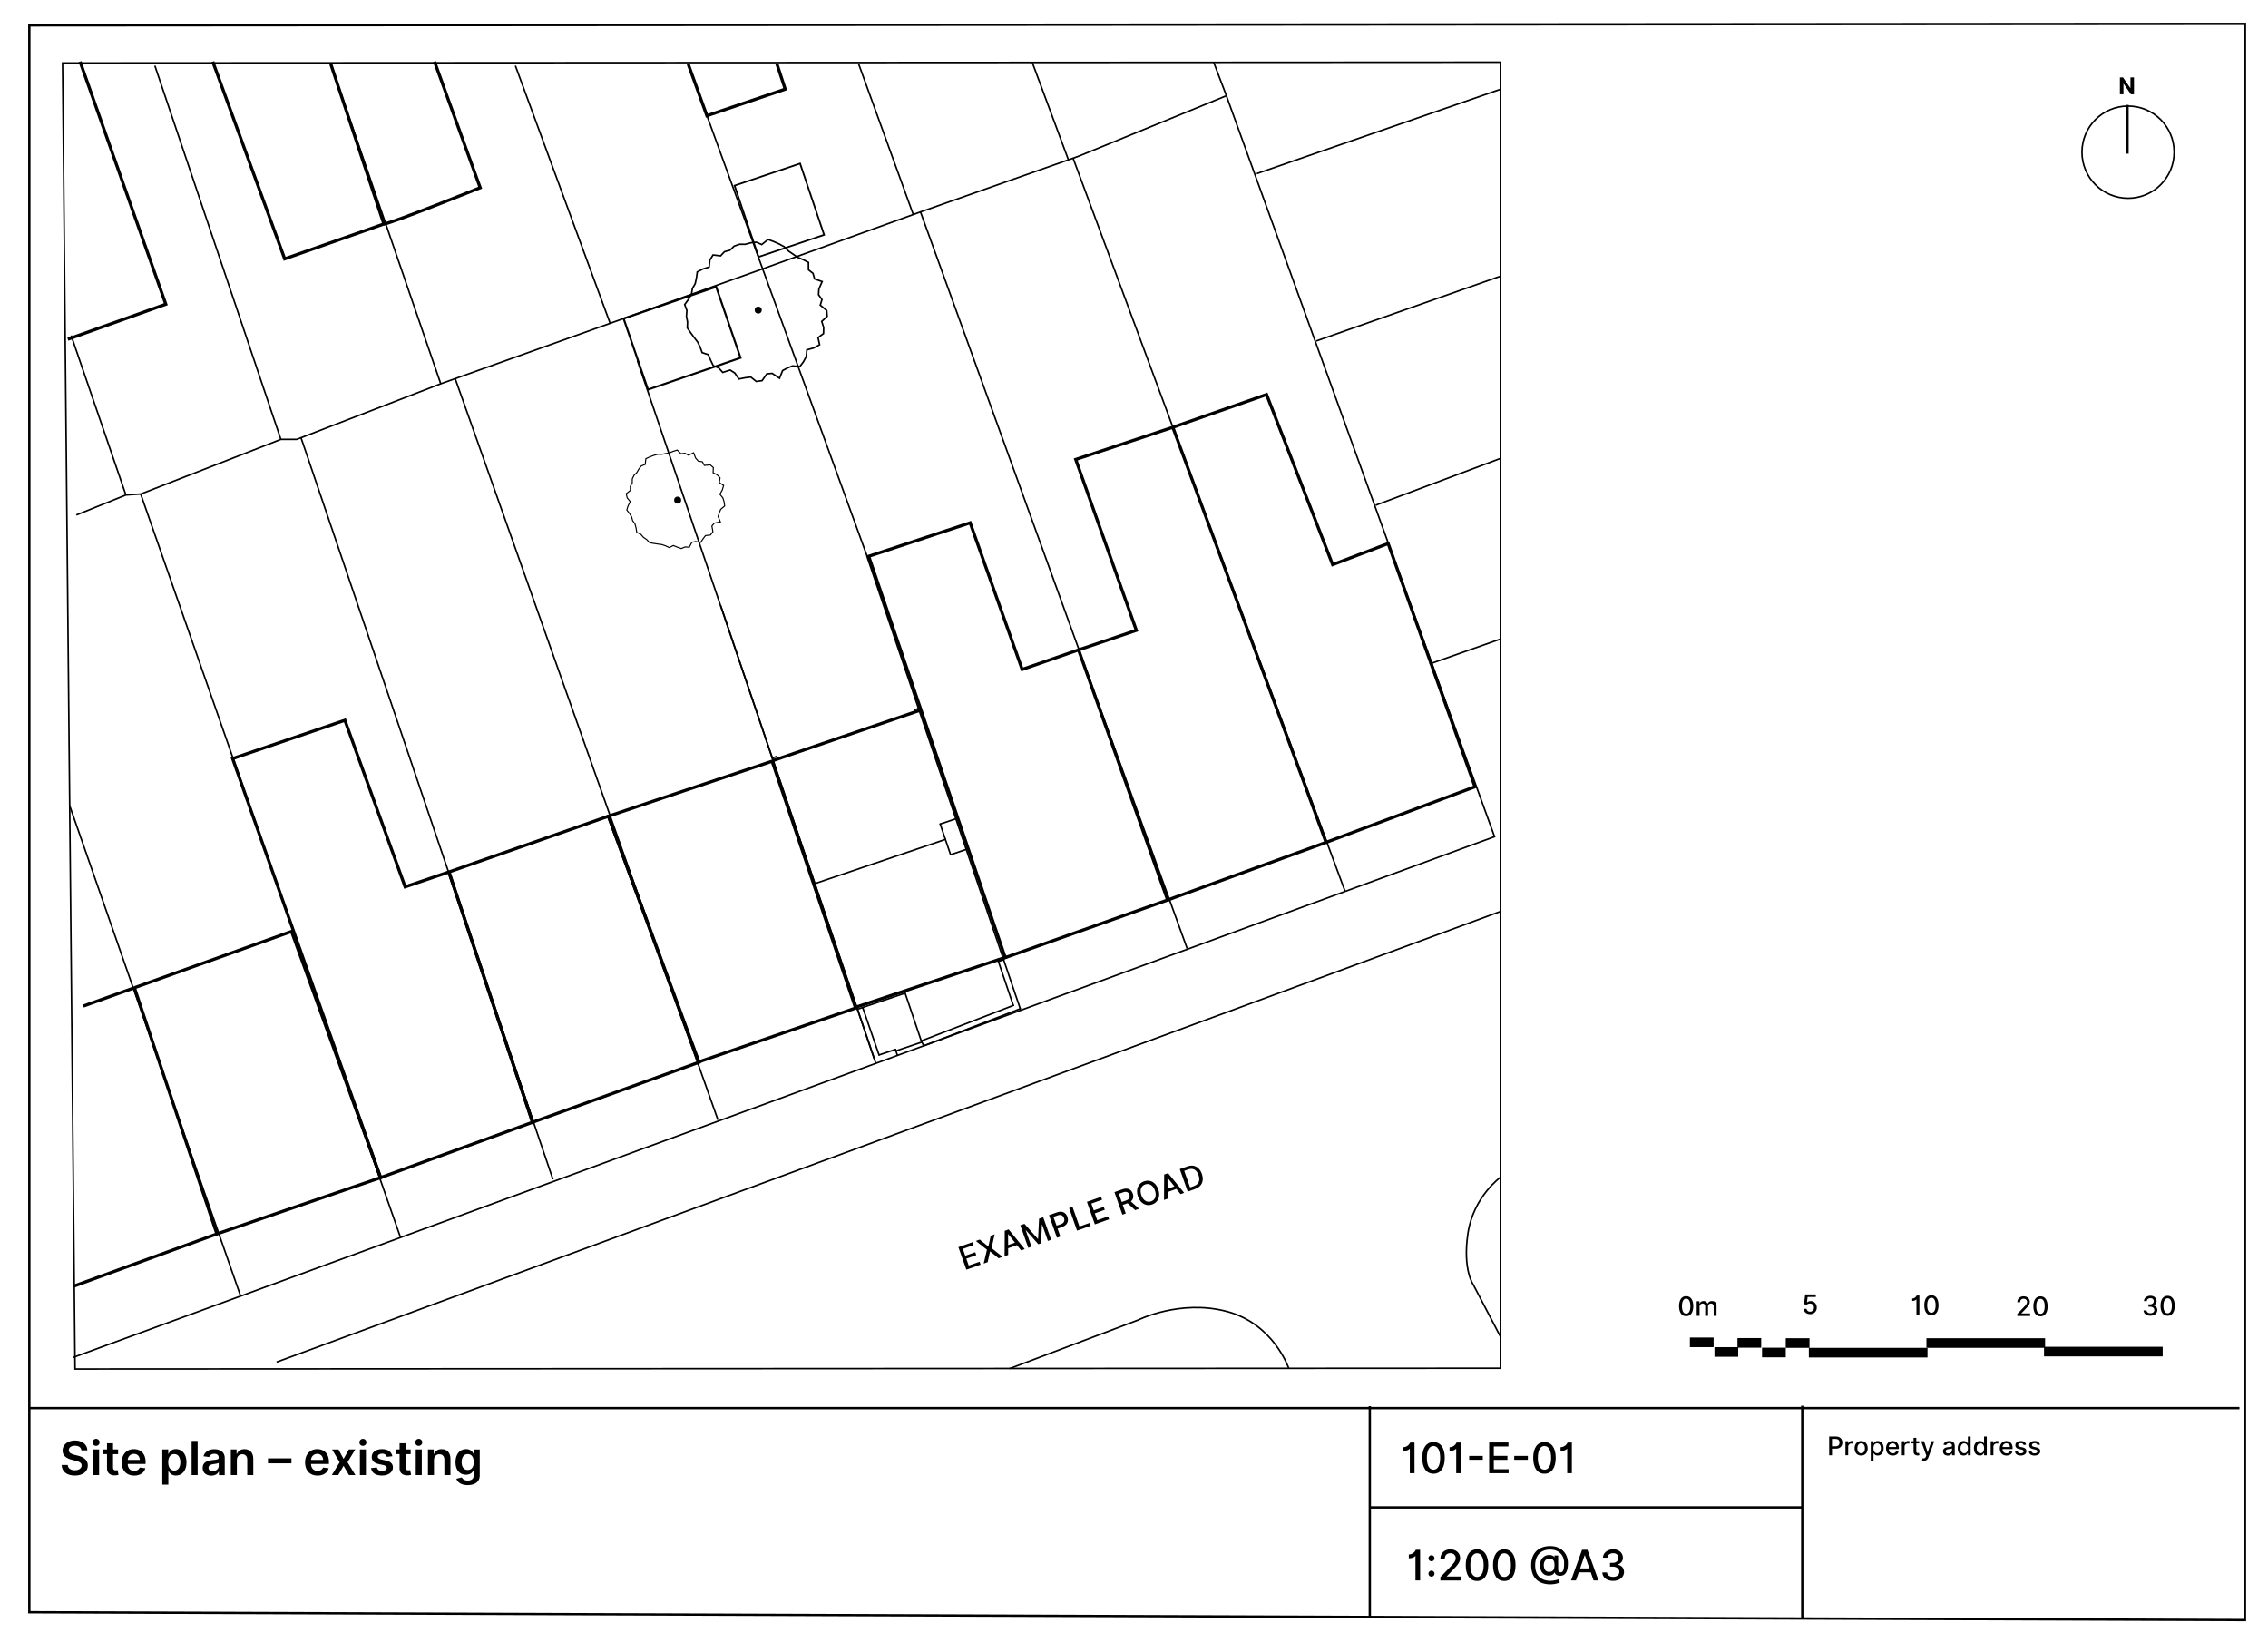 <svg xmlns="http://www.w3.org/2000/svg" viewBox="0 0 2900 2100"><defs><style>.a,.b,.c,.d,.e,.f,.g,.h{fill:none;stroke:#000;}.a,.b,.c,.d,.e,.f,.g{stroke-miterlimit:10;}.a{stroke-width:3px;}.b,.h{stroke-width:2px;}.c{stroke-width:3.9px;}.d{stroke-width:4px;}.e{stroke-width:2.57px;}.f{stroke-width:2.16px;}.g{stroke-width:1.4px;}.h{stroke-linecap:round;stroke-linejoin:round;}</style></defs><polygon class="a" points="2870.5 2071.5 37.5 2061.5 37.5 32.5 2870.5 30.5 2870.5 2071.5"/><line class="a" x1="38" y1="1800.5" x2="2863.5" y2="1800.5"/><line class="a" x1="2304.5" y1="1797.5" x2="2304.5" y2="2068.5"/><line class="a" x1="1751.5" y1="1798" x2="1751.5" y2="2069"/><circle class="b" cx="2721.07" cy="194.57" r="58.93"/><line class="c" x1="2719.9" y1="134.08" x2="2719.9" y2="196.52"/><path d="M2728.66,120.56h-3.94L2715.34,107h-.16v13.57h-4.56V99h4l9.31,13.56h.19V99h4.54Z"/><rect x="2283.39" y="1711.16" width="30.35" height="12.3"/><rect x="2312.91" y="1723.47" width="151.73" height="12.3"/><rect x="2463.27" y="1711.16" width="151.73" height="12.3"/><rect x="2613.63" y="1722.1" width="151.73" height="12.3"/><rect x="2253.05" y="1723.27" width="30.35" height="12.3"/><rect x="2221.62" y="1710.97" width="30.35" height="12.3"/><rect x="2192.23" y="1722.58" width="30.35" height="12.3"/><rect x="2160.79" y="1710.28" width="30.35" height="12.3"/><path d="M2146.93,1670.15c0-8.1,3.41-12.78,9.11-12.78s9.1,4.7,9.1,12.78-3.36,12.82-9.1,12.82S2146.93,1678.27,2146.93,1670.15Zm14.48,0c0-6.19-2-9.6-5.37-9.6s-5.37,3.41-5.39,9.6,2,9.58,5.39,9.58S2161.41,1676.36,2161.41,1670.15Z"/><path d="M2169.51,1663.92H2173v3h.23a5.1,5.1,0,0,1,5.07-3.28,5,5,0,0,1,5,3.28h.2a5.82,5.82,0,0,1,5.59-3.28c3.37,0,5.75,2.12,5.75,6.38v12.5h-3.63V1670.4a3.25,3.25,0,0,0-3.49-3.59,3.58,3.58,0,0,0-3.74,3.87v11.88h-3.61v-12.39a3.21,3.21,0,0,0-3.41-3.36,4,4,0,0,0-3.82,4.26v11.49h-3.63Z"/><path d="M2306.34,1673.54H2310a4.25,4.25,0,0,0,4.5,3.67,4.88,4.88,0,0,0,4.93-5.15,5,5,0,0,0-5.09-5.26,6.6,6.6,0,0,0-4.11,1.41l-3.43-.51,1.39-12.52h13.66v3.21h-10.54l-.79,6.95h.15a6.72,6.72,0,0,1,4.52-1.65c4.53,0,7.87,3.5,7.86,8.3a8.16,8.16,0,0,1-8.55,8.37C2309.92,1680.36,2306.49,1677.5,2306.34,1673.54Z"/><path d="M2454.25,1681.39h-3.76V1661.6h-.2c-.42.73-2.37,1.85-5.18,1.85v-3.08a6.25,6.25,0,0,0,5.65-3.82h3.49Z"/><path d="M2460.52,1669c0-8.09,3.41-12.77,9.11-12.77s9.09,4.69,9.09,12.77-3.36,12.82-9.09,12.82S2460.52,1677.11,2460.52,1669Zm14.48,0c0-6.19-2-9.6-5.37-9.6s-5.38,3.41-5.39,9.6,2,9.58,5.39,9.58S2475,1675.19,2475,1669Z"/><path d="M2579.5,1680l8.41-8.71c2.67-2.83,4-4.4,4-6.6,0-2.47-1.92-4-4.44-4a4.12,4.12,0,0,0-4.39,4.42h-3.58c0-4.54,3.39-7.55,8-7.55s7.93,3.06,7.93,7c0,2.78-1.29,5-5.84,9.57l-4.94,5.17v.18h11.18v3.22H2579.5Z"/><path d="M2600,1670.35c0-8.09,3.41-12.78,9.11-12.78s9.1,4.7,9.1,12.78-3.36,12.82-9.1,12.82S2600,1678.47,2600,1670.35Zm14.48,0c0-6.19-2-9.6-5.37-9.6s-5.38,3.41-5.39,9.6,2,9.58,5.39,9.58S2614.48,1676.56,2614.48,1670.35Z"/><path d="M2740.9,1675.59h3.81c.15,2.21,2.25,3.6,4.94,3.6,2.92,0,5-1.64,5-4.06s-2-4.24-5.43-4.24h-2.1v-3.06h2.1c2.75,0,4.68-1.58,4.67-4s-1.65-3.83-4.19-3.83-4.58,1.38-4.67,3.66h-3.63c.12-4,3.79-6.79,8.35-6.79,4.78,0,7.78,3.12,7.76,6.77a5.41,5.41,0,0,1-4.27,5.49v.2a5.67,5.67,0,0,1,5.2,5.9c0,4.13-3.72,7.16-8.79,7.16S2741.06,1679.65,2740.9,1675.59Z"/><path d="M2762.58,1669.66c0-8.09,3.4-12.77,9.11-12.77s9.09,4.69,9.09,12.77-3.36,12.82-9.09,12.82S2762.58,1677.79,2762.58,1669.66Zm14.48,0c0-6.18-2-9.59-5.37-9.59s-5.38,3.41-5.39,9.59,2,9.59,5.39,9.59S2777.06,1675.87,2777.06,1669.66Z"/><line class="a" x1="1752" y1="1927.5" x2="2304" y2="1927.5"/><path d="M1815.9,2020.91h-6v-31.29h-.32c-.66,1.16-3.74,2.92-8.19,2.92v-4.87a9.85,9.85,0,0,0,8.93-6h5.53Z"/><path d="M1826.54,1992.52a3.84,3.84,0,1,1,3.83,3.84A3.84,3.84,0,0,1,1826.54,1992.52Zm0,19.68a3.84,3.84,0,1,1,3.83,3.84A3.84,3.84,0,0,1,1826.54,2012.2Z"/><path d="M1841.8,2016.61l13.29-13.77c4.22-4.47,6.29-7,6.29-10.43,0-3.92-3-6.37-7-6.37-4.23,0-7,2.76-6.94,7h-5.66c0-7.17,5.37-11.93,12.72-11.93s12.54,4.83,12.54,11.14c0,4.39-2,7.87-9.24,15.14l-7.81,8.17v.28h17.69v5.09H1841.8Z"/><path d="M1874.19,2001.29c0-12.8,5.39-20.2,14.4-20.2s14.39,7.42,14.39,20.2-5.31,20.27-14.39,20.27S1874.19,2014.14,1874.19,2001.29Zm22.9,0c0-9.79-3.22-15.18-8.5-15.18s-8.49,5.39-8.51,15.18,3.2,15.15,8.51,15.15S1897.09,2011.11,1897.09,2001.29Z"/><path d="M1909.07,2001.29c0-12.8,5.39-20.2,14.41-20.2s14.38,7.42,14.38,20.2-5.31,20.27-14.38,20.27S1909.07,2014.14,1909.07,2001.29Zm22.9,0c0-9.79-3.22-15.18-8.49-15.18s-8.5,5.39-8.52,15.18,3.2,15.15,8.52,15.15S1932,2011.11,1932,2001.29Z"/><path d="M2004.83,1998.6c0,8.09-1.56,16.15-9.75,16.3-3.28.12-6.61-1.24-7.07-4.33h-.23c-.91,2.26-3.74,4.3-8.12,4.1-6.46-.25-10.49-5.52-10.49-13.4,0-7.56,4.76-12.15,10.3-12.8,4-.48,7.35,1,7.92,2.73h.25v-2.15h4.72v17.8c0,2,1.09,3.62,3.07,3.62,3.49,0,4.56-3.74,4.54-12.06,0-9.74-6.67-17-17.89-17-12.28,0-19.12,7.89-19.12,20.09,0,12.73,6.92,19.85,19.83,19.85a33.45,33.45,0,0,0,10.34-2l1.34,4.2a33.12,33.12,0,0,1-11.93,2.32c-15.86,0-24.67-8.88-24.69-24.43,0-15.12,9.06-24.5,24.42-24.5C1996.93,1977,2004.83,1987.05,2004.83,1998.6ZM1974,2001c0,4.64,1.75,8.93,6.76,8.93s6.92-3,6.9-9c0-5.83-2.13-7.9-6.83-7.9C1976.52,1993.12,1974,1996.62,1974,2001Z"/><path d="M2008.81,2020.91l14.13-39.28h6.85l14.13,39.28h-6.29l-3.58-10.4H2018.7l-3.6,10.4Zm23.51-15.39-5.79-16.76h-.31l-5.79,16.76Z"/><path d="M2048.85,2010.67h6c.23,3.49,3.55,5.67,7.8,5.67,4.63,0,7.95-2.59,7.95-6.4s-3.15-6.72-8.6-6.72h-3.32v-4.83H2062c4.36,0,7.41-2.49,7.39-6.29,0-3.63-2.61-6.06-6.62-6.06-3.85,0-7.25,2.18-7.38,5.79h-5.74c.19-6.39,6-10.74,13.2-10.74,7.55,0,12.29,4.93,12.27,10.7a8.58,8.58,0,0,1-6.75,8.69v.31c5.22.8,8.23,4.37,8.21,9.34,0,6.52-5.87,11.31-13.89,11.31S2049.1,2017.07,2048.85,2010.67Z"/><path d="M95.88,1848.6c-4.95,0-7.89,2.4-7.91,5.68,0,3.65,3.84,5.16,7.42,6l4.09,1c6.56,1.56,12.8,5,12.82,12.57s-6.09,12.91-16.55,12.91c-10.16,0-16.62-4.88-16.94-13.55h7.78c.32,4.58,4.15,6.8,9.09,6.8,5.16,0,8.7-2.5,8.72-6.22,0-3.39-3.13-4.86-7.84-6l-5-1.28C84.42,1864.64,80,1861,80,1854.77c0-7.71,6.86-12.86,16-12.86s15.57,5.22,15.72,12.59h-7.6C103.69,1850.79,100.58,1848.6,95.88,1848.6Z"/><path d="M118.4,1844.59a4.47,4.47,0,1,1,4.48,4.18A4.33,4.33,0,0,1,118.4,1844.59Zm.6,8.82h7.71v32.72H119Z"/><path d="M151,1859.37h-6.46v16.92c0,3.11,1.56,3.79,3.49,3.79a9.37,9.37,0,0,0,2.26-.3l1.3,6a15.55,15.55,0,0,1-4.54.77c-5.79.17-10.26-2.86-10.22-9v-18.2h-4.64v-6h4.64v-7.84h7.71v7.84H151Z"/><path d="M155.69,1870c0-10.1,6.11-17,15.48-17,8.06,0,15,5,15,16.53v2.37H163.34c.06,5.6,3.36,8.88,8.35,8.88,3.32,0,5.88-1.45,6.92-4.22l7.2.81c-1.36,5.69-6.6,9.42-14.23,9.42C161.72,1886.77,155.69,1880.23,155.69,1870Zm23.05-3.28c-.05-4.45-3-7.69-7.46-7.69a7.86,7.86,0,0,0-7.92,7.69Z"/><path d="M207.55,1853.41h7.58v5.41h.45a9.71,9.71,0,0,1,9.35-5.84c7.56,0,13.51,5.93,13.51,16.83s-5.78,16.89-13.49,16.89a9.85,9.85,0,0,1-9.37-5.73h-.32v17.43h-7.71Zm15.25,27c5.09,0,7.78-4.48,7.78-10.61s-2.65-10.46-7.78-10.46c-5,0-7.69,4.11-7.69,10.46S217.88,1880.38,222.8,1880.38Z"/><path d="M252.74,1886.13H245V1842.5h7.71Z"/><path d="M259.13,1877c0-7.37,6.07-9.27,12.42-10,5.77-.62,8.1-.72,8.1-2.94v-.13c0-3.21-2-5-5.54-5-3.77,0-5.94,1.92-6.71,4.16l-7.2-1c1.7-6,7-9,13.87-9,6.24,0,13.29,2.6,13.29,11.25v21.9h-7.42v-4.5h-.25c-1.41,2.75-4.47,5.16-9.61,5.16C263.84,1886.79,259.13,1883.38,259.13,1877Zm20.54-2.56v-3.85c-1,.81-5.05,1.32-7.07,1.59-3.45.49-6,1.73-6,4.69s2.3,4.3,5.51,4.3C276.73,1881.12,279.67,1878,279.67,1874.39Z"/><path d="M302.85,1886.13h-7.71v-32.72h7.37V1859h.39c1.49-3.64,4.85-6,9.75-6,6.75,0,11.23,4.48,11.21,12.32v20.83h-7.72v-19.64c0-4.37-2.38-7-6.36-7s-6.93,2.73-6.93,7.46Z"/><path d="M372.65,1871.13h-30v-6.34h30Z"/><path d="M390.11,1870c0-10.1,6.11-17,15.48-17,8.05,0,15,5,15,16.53v2.37H397.75c.07,5.6,3.37,8.88,8.35,8.88,3.32,0,5.88-1.45,6.93-4.22l7.19.81c-1.36,5.69-6.6,9.42-14.22,9.42C396.13,1886.77,390.11,1880.23,390.11,1870Zm23-3.28c0-4.45-3-7.69-7.45-7.69a7.88,7.88,0,0,0-7.93,7.69Z"/><path d="M439.34,1865.49l6.71-12.08h8.16l-9.86,16.36,10,16.36h-8.12l-6.92-11.78-6.86,11.78H424.3l10-16.36-9.71-16.36h8.18Z"/><path d="M459.59,1844.59a4.47,4.47,0,1,1,4.47,4.18A4.33,4.33,0,0,1,459.59,1844.59Zm.59,8.82h7.71v32.72h-7.71Z"/><path d="M494.65,1862.83c-.59-2.16-2.47-4.09-6-4.09-3.21,0-5.66,1.53-5.64,3.74,0,1.9,1.3,3,4.62,3.8l5.58,1.19c6.18,1.34,9.18,4.2,9.2,8.86,0,6.2-5.79,10.44-14,10.44s-13.08-3.56-14-9.57l7.52-.72c.66,2.94,3,4.47,6.5,4.47s6.09-1.68,6.09-3.92c0-1.85-1.4-3.06-4.41-3.72l-5.58-1.18c-6.28-1.3-9.22-4.45-9.2-9.22,0-6.05,5.35-9.93,13.23-9.93,7.67,0,12.1,3.54,13.16,9.08Z"/><path d="M525.1,1859.37h-6.45v16.92c0,3.11,1.55,3.79,3.49,3.79a9.45,9.45,0,0,0,2.26-.3l1.3,6a15.62,15.62,0,0,1-4.54.77c-5.79.17-10.27-2.86-10.23-9v-18.2h-4.64v-6h4.64v-7.84h7.72v7.84h6.45Z"/><path d="M531,1844.59a4.47,4.47,0,1,1,4.48,4.18A4.34,4.34,0,0,1,531,1844.59Zm.6,8.82h7.71v32.72h-7.71Z"/><path d="M554.91,1886.13H547.2v-32.72h7.37V1859H555c1.49-3.64,4.86-6,9.76-6,6.75,0,11.22,4.48,11.2,12.32v20.83H568.2v-19.64c0-4.37-2.38-7-6.37-7s-6.92,2.73-6.92,7.46Z"/><path d="M583.57,1890.82l6.94-1.69c.94,1.79,3,4,7.63,4,4.39,0,7.58-2,7.58-6.67v-6.2h-.38c-1.19,2.41-3.81,5.41-9.42,5.41-7.54,0-13.48-5.33-13.48-16S588.38,1853,596,1853a9.78,9.78,0,0,1,9.39,5.84h.43v-5.41h7.6v33.25c0,8.25-6.52,12.29-15.36,12.29C589.68,1899,585,1895.27,583.57,1890.82Zm22.2-21.2c0-6.2-2.73-10.31-7.69-10.31-5.14,0-7.78,4.37-7.78,10.31s2.69,10,7.78,10C603,1879.61,605.77,1875.86,605.77,1869.62Z"/><path d="M1808.68,1883.77h-6v-31.29h-.33c-.65,1.15-3.74,2.92-8.19,2.92v-4.87a9.85,9.85,0,0,0,8.94-6h5.53Z"/><path d="M1818.57,1864.14c0-12.79,5.39-20.19,14.4-20.19s14.39,7.42,14.39,20.19-5.32,20.28-14.39,20.28S1818.57,1877,1818.57,1864.14Zm22.9,0c0-9.78-3.22-15.17-8.5-15.17s-8.5,5.39-8.51,15.17,3.2,15.16,8.51,15.16S1841.47,1874,1841.47,1864.14Z"/><path d="M1868,1883.77h-6v-31.29h-.33c-.65,1.15-3.74,2.92-8.19,2.92v-4.87a9.85,9.85,0,0,0,8.94-6H1868Z"/><path d="M1896,1866.62h-17.41v-5H1896Z"/><path d="M1904.15,1844.48h24.63v5.11h-18.7v12h17.41v5.09h-17.41v12H1929v5.11h-24.86Z"/><path d="M1953.61,1866.62h-17.42v-5h17.42Z"/><path d="M1960.45,1864.14c0-12.79,5.39-20.19,14.4-20.19s14.39,7.42,14.39,20.19-5.31,20.28-14.39,20.28S1960.45,1877,1960.45,1864.14Zm22.9,0c0-9.78-3.22-15.17-8.5-15.17s-8.49,5.39-8.51,15.17,3.2,15.16,8.51,15.16S1983.35,1874,1983.35,1864.14Z"/><path d="M2009.87,1883.77h-5.95v-31.29h-.32c-.65,1.15-3.74,2.92-8.19,2.92v-4.87a9.86,9.86,0,0,0,8.94-6h5.52Z"/><path d="M2338.89,1836.84h8.55c5.58,0,8.31,3.35,8.31,7.77s-2.75,7.79-8.32,7.79h-4.92v8.44h-3.62Zm8.21,12.49c3.54,0,5-2,5-4.72s-1.47-4.66-5.06-4.66h-4.54v9.38Z"/><path d="M2359.7,1842.84h3.39v2.86h.18a4.67,4.67,0,0,1,4.57-3.13,4.15,4.15,0,0,1,2.36.66l-1.13,2.93a3.57,3.57,0,0,0-1.62-.35,4,4,0,0,0-4.25,4v11h-3.5Z"/><path d="M2371.38,1851.92c0-5.6,3.32-9.31,8.39-9.31s8.39,3.71,8.39,9.31-3.31,9.29-8.39,9.29S2371.38,1857.49,2371.38,1851.92Zm13.24,0c0-3.44-1.54-6.37-4.83-6.37s-4.87,2.93-4.87,6.37,1.55,6.35,4.87,6.35S2384.62,1855.37,2384.62,1851.91Z"/><path d="M2392.07,1842.84h3.42v2.92h.29a5.41,5.41,0,0,1,5.17-3.15c4.35,0,7.56,3.43,7.56,9.27s-3.17,9.31-7.53,9.31a5.48,5.48,0,0,1-5.2-3.15h-.21v9.55h-3.5Zm8.13,15.37c3.13,0,4.77-2.76,4.77-6.37s-1.59-6.26-4.77-6.26-4.7,2.5-4.7,6.26S2397.19,1858.21,2400.2,1858.21Z"/><path d="M2411.62,1852c0-5.53,3.31-9.35,8.33-9.35,4.07,0,8,2.54,8,9v1.25h-12.79c.09,3.47,2.11,5.41,5.11,5.41a4.08,4.08,0,0,0,4.15-2.57l3.31.6c-.8,2.93-3.57,4.87-7.5,4.87C2414.88,1861.21,2411.62,1857.55,2411.62,1852Zm12.86-1.69a4.45,4.45,0,0,0-4.51-4.77,4.84,4.84,0,0,0-4.84,4.77Z"/><path d="M2431.82,1842.84h3.38v2.86h.19a4.69,4.69,0,0,1,4.57-3.13c.45,0,1.14,0,1.49.08V1846a7.69,7.69,0,0,0-1.83-.22,4,4,0,0,0-4.3,4.06v11h-3.5Z"/><path d="M2454,1845.65h-3.69v9.91c0,2,1,2.4,2.16,2.4a6.31,6.31,0,0,0,1.23-.15l.63,2.89a7,7,0,0,1-2.27.38c-2.77.05-5.26-1.53-5.25-4.8v-10.63h-2.64v-2.81h2.64v-4.31h3.5v4.31H2454Z"/><path d="M2457.63,1867.43l.85-2.91c1.93.52,3.18.32,4.06-2l.52-1.41-6.59-18.24h3.75l4.56,14h.19l4.56-14h3.76l-7.5,20.63c-1,2.8-2.91,4.37-5.81,4.37A6.32,6.32,0,0,1,2457.63,1867.43Z"/><path d="M2484.48,1855.76c0-4.09,3.49-5,6.9-5.38,3.24-.38,4.55-.35,4.55-1.63v-.08c0-2-1.16-3.23-3.42-3.23a4.21,4.21,0,0,0-4.19,2.51l-3.29-.75c1.17-3.28,4.17-4.59,7.43-4.59,2.86,0,7,1,7,6.28v11.95H2496v-2.46h-.14a5.62,5.62,0,0,1-5.32,2.86C2487.14,1861.24,2484.48,1859.29,2484.48,1855.76Zm11.46-1.41V1852c-.5.5-3.2.81-4.33,1-2,.27-3.7.94-3.7,2.81s1.43,2.63,3.41,2.63C2494.24,1858.43,2495.94,1856.48,2495.94,1854.35Z"/><path d="M2503.32,1851.88c0-5.84,3.2-9.27,7.55-9.27a5.43,5.43,0,0,1,5.18,3.15h.21v-8.92h3.51v24h-3.43V1858h-.29a5.48,5.48,0,0,1-5.2,3.15C2506.48,1861.19,2503.32,1857.7,2503.32,1851.88Zm13,0c0-3.76-1.64-6.26-4.7-6.26s-4.76,2.69-4.76,6.26,1.63,6.37,4.76,6.37S2516.32,1855.63,2516.32,1851.84Z"/><path d="M2524,1851.88c0-5.84,3.2-9.27,7.55-9.27a5.43,5.43,0,0,1,5.18,3.15h.21v-8.92h3.5v24H2537V1858h-.29a5.48,5.48,0,0,1-5.2,3.15C2527.12,1861.19,2524,1857.7,2524,1851.88Zm13,0c0-3.76-1.64-6.26-4.7-6.26s-4.76,2.69-4.76,6.26,1.63,6.37,4.76,6.37S2537,1855.63,2537,1851.84Z"/><path d="M2545.41,1842.84h3.38v2.86h.19a4.67,4.67,0,0,1,4.57-3.13,4.15,4.15,0,0,1,2.36.66l-1.13,2.93a3.58,3.58,0,0,0-1.63-.35,4,4,0,0,0-4.24,4v11h-3.5Z"/><path d="M2557.09,1852c0-5.53,3.3-9.35,8.32-9.35,4.08,0,8,2.54,8,9v1.25h-12.8c.1,3.47,2.11,5.41,5.11,5.41a4.08,4.08,0,0,0,4.15-2.57l3.32.6c-.8,2.93-3.58,4.87-7.5,4.87C2560.35,1861.21,2557.09,1857.55,2557.09,1852Zm12.86-1.69a4.46,4.46,0,0,0-4.52-4.77,4.84,4.84,0,0,0-4.84,4.77Z"/><path d="M2587.59,1847.8a3.46,3.46,0,0,0-3.59-2.42c-2,0-3.5,1-3.48,2.37,0,1.22.84,1.89,2.82,2.36l2.86.65c3.3.77,4.92,2.34,4.92,4.88,0,3.26-3,5.57-7.36,5.57-4,0-6.69-1.8-7.28-5l3.39-.51c.42,1.77,1.77,2.67,3.87,2.67,2.3,0,3.78-1.09,3.78-2.48,0-1.13-.81-1.9-2.54-2.29l-3.05-.67c-3.37-.75-4.92-2.45-4.92-5,0-3.19,2.88-5.33,6.95-5.33,3.89,0,6.08,1.83,6.81,4.63Z"/><path d="M2605.28,1847.8a3.48,3.48,0,0,0-3.6-2.42c-2,0-3.49,1-3.48,2.37,0,1.22.84,1.89,2.82,2.36l2.86.65c3.31.77,4.92,2.34,4.92,4.88,0,3.26-3,5.57-7.36,5.57-4,0-6.69-1.8-7.27-5l3.38-.51c.43,1.77,1.77,2.67,3.87,2.67,2.3,0,3.79-1.09,3.79-2.48,0-1.13-.81-1.9-2.55-2.29l-3-.67c-3.38-.75-4.93-2.45-4.93-5,0-3.19,2.89-5.33,6.95-5.33,3.89,0,6.09,1.83,6.81,4.63Z"/><line class="b" x1="353.7" y1="1741.65" x2="1918.5" y2="1165.5"/><polyline class="b" points="93.58 1735.69 1911.01 1069.83 1568.12 122.42 1378.89 199.89 1176.96 271.01 976.3 343.4 563.56 490.71 379.41 561.83 359.09 561.83 180.03 631.68 160.97 632.95 97.61 658.48"/><line class="b" x1="1720" y1="1140" x2="1372" y2="202"/><line class="b" x1="1177" y1="271" x2="1518" y2="1213"/><line class="b" x1="1109" y1="712" x2="880" y2="82"/><line class="b" x1="815" y1="461" x2="1120" y2="1360"/><line class="b" x1="582" y1="484" x2="918" y2="1432"/><line class="b" x1="385" y1="560" x2="707" y2="1508"/><line class="b" x1="180" y1="632" x2="512" y2="1582"/><line class="b" x1="307.22" y1="1656.08" x2="89" y2="1030"/><line class="b" x1="160.98" y1="632.95" x2="91" y2="429"/><line class="b" x1="359.09" y1="561.83" x2="198" y2="84"/><line class="b" x1="563.56" y1="490.71" x2="423" y2="82"/><line class="b" x1="780" y1="413" x2="659" y2="84"/><line class="b" x1="1167.87" y1="274.68" x2="1098" y2="82"/><line class="b" x1="1366" y1="204" x2="1320" y2="80"/><line class="b" x1="1607" y1="222" x2="1919" y2="114"/><line class="b" x1="1683" y1="436" x2="1919" y2="353"/><line class="b" x1="1759" y1="646" x2="1919" y2="586"/><line class="b" x1="1828" y1="849" x2="1919" y2="817"/><path d="M1225.47,1594.71l18.07-6.37,1.32,3.74-13.72,4.84,3.09,8.78,12.78-4.51,1.32,3.73-12.78,4.51,3.11,8.82,13.89-4.9,1.32,3.74-18.23,6.44Z"/><path d="M1263.65,1593.91l.22-.08,2.92-13.7,5-1.78-3.9,17.58,14.12,11.22-5.07,1.79-10.84-8.68-.22.08-3,13.56-5.06,1.79L1262,1598l-14.21-11.19,5-1.77Z"/><path d="M1284.52,1606.28l.21-32.48,5-1.77,20.54,25.16-4.62,1.63-5.32-6.7-11.26,4,.05,8.56Zm13.27-17.37-8.59-10.8-.22.08.09,13.8Z"/><path d="M1309.94,1564.91l17.07,19.16.34-.11,1.27-25.64,5.28-1.86,10.16,28.81-4.13,1.46-7.36-20.85-.27.1-1.15,23.8-3.44,1.21-15.84-17.82-.27.09,7.36,20.87-4.13,1.46-10.17-28.82Z"/><path d="M1341.34,1553.83l10.27-3.62c6.7-2.36,11.39.5,13.26,5.81s0,10.52-6.68,12.88l-5.91,2.09,3.57,10.13-4.35,1.53Zm15.15,11.52c4.25-1.5,5.16-4.52,4-7.79s-3.74-5-8-3.46L1347,1556l4,11.27Z"/><path d="M1367.05,1544.76l4.35-1.53,8.85,25.07,13-4.61,1.32,3.75-17.4,6.14Z"/><path d="M1389.8,1536.74l18.07-6.38,1.32,3.74-13.72,4.84,3.1,8.78,12.77-4.5,1.32,3.73-12.78,4.5,3.12,8.83,13.88-4.9,1.32,3.74-18.23,6.43Z"/><path d="M1425,1524.33l10.28-3.63c6.68-2.35,11.29.21,13.16,5.52,1.36,3.87.64,7.43-2.43,10l10.5,9.41-5,1.75-9.7-8.84-.28.1-5.91,2.09,3.85,10.9-4.35,1.53Zm14.87,10.69c4.23-1.5,5.34-4,4.19-7.26s-3.64-4.68-7.93-3.16l-5.46,1.92,3.68,10.44Z"/><path d="M1473.28,1540.13c-7.49,2.64-15-1-18.21-10.22s.28-16.74,7.77-19.38,14.94,1,18.19,10.22S1480.74,1537.5,1473.28,1540.13Zm-9-25.63c-5,1.75-7.33,6.87-4.85,13.89s7.52,9.53,12.49,7.77,7.32-6.87,4.85-13.89S1469.19,1512.75,1464.24,1514.5Z"/><path d="M1488.38,1534.36l.2-32.47,5-1.77,20.54,25.15-4.62,1.63-5.32-6.69-11.26,4,0,8.56Zm13.26-17.37-8.58-10.8-.23.08.09,13.8Z"/><path d="M1518.68,1523.67l-10.17-28.81,9.63-3.4c8.48-3,15.47.62,18.63,9.58s0,16.24-8.76,19.34Zm7.75-7c6.57-2.32,8.47-7.29,6.06-14.12s-7-9.42-13.28-7.2l-5,1.77,7.49,21.22Z"/><polygon class="b" points="1918.5 1749.5 96 1750.5 80 80.5 1918.5 79.5 1918.5 1749.5"/><path class="b" d="M1291,1750l164-62s54-27,114-11,79,73,79,73"/><path class="b" d="M1919,1710l-35-67s-14-19-7-66,42-72,42-72"/><polygon class="d" points="1285.33 1224.49 1492.96 1150.82 1379.1 831.01 1307 856 1240.5 668.5 1110.8 711.33 1285.33 1224.49"/><polyline class="d" points="1379.1 831.01 1453 806 1375.5 587.5 1499.66 546.36 1695.56 1077.15 1492.96 1150.82"/><polyline class="d" points="1499.66 546.36 1619.5 504.5 1704 722 1775 695 1886 1006 1695.56 1077.15"/><polyline class="d" points="777.99 1043.66 574 1115 681 1435 893.84 1358.3 777.99 1043.66"/><polyline class="d" points="574 1115 518 1134 441 921 297.43 969.98 486.64 1505.8 681 1435 574 1115"/><polyline class="d" points="171.85 1263.01 372.78 1191.01 486.64 1505.8 277.33 1577.8 171.85 1263.01"/><line class="d" x1="277.33" y1="1577.8" x2="94.5" y2="1644.5"/><line class="d" x1="171.85" y1="1263.01" x2="106.54" y2="1286.45"/><polygon class="d" points="987.29 973.33 777.99 1043.66 893 1358 1094 1289 987.29 973.33"/><polyline class="d" points="102.38 78.78 212 389 86.75 433.75"/><polyline class="d" points="272.06 78.78 364 331 490.85 286.4 423 82"/><path class="d" d="M490.85,286.4C500,286,614,240,614,240L555.59,78.78"/><polyline class="d" points="880 82 903.87 147.99 1004 114 993.17 81.01"/><rect class="e" x="809.6" y="384.36" width="125.09" height="96" transform="translate(-93.15 306.73) rotate(-18.95)"/><rect class="f" x="949.48" y="214.92" width="88.19" height="96" transform="matrix(0.95, -0.32, 0.32, 0.95, -31.53, 336.98)"/><circle cx="969.5" cy="396.5" r="4.5"/><polygon class="b" points="1057.1 397 1057.7 404.51 1050.71 410.97 1053.19 418.83 1052.99 426.52 1045.98 431.64 1047.99 440.84 1040.41 444.97 1031.68 447.34 1030.92 455.85 1027.36 462.57 1022.77 468.66 1013.31 467.9 1006.81 470.57 1000.69 473.82 996.75 483.66 987.36 477.4 980.53 478.02 974.43 486.75 967 487.73 959.94 482.12 952.63 483.09 944.81 484.62 939.55 476.96 933.59 473.17 924.13 476.2 918.99 470.48 912.05 467.6 908.59 460.45 905.66 453.46 897.77 450.88 895.28 443.85 892.14 437.51 887.75 431.76 883.33 425.73 878.85 419.32 879.09 411.67 877.72 404.4 878.26 397 875.5 389.42 880.47 382.56 884.19 376.02 885.34 368.96 888.91 362.75 890.48 355.59 891.55 347.7 898.8 343.92 906.71 341.5 907.67 332.55 911.74 326 921.38 327.16 926.34 321.85 933.24 320.02 938.75 314.71 945.56 312.35 952.88 312.4 959.83 310.51 967 309.67 973.99 312.72 982.15 306.2 989.31 308.91 996.2 311.95 1002.76 315.49 1008.15 320.95 1014.05 324.98 1019.89 329.05 1026.89 331.94 1033.72 335.58 1033.78 345.03 1039.58 349.58 1041.57 356.65 1051.24 360.05 1047.12 369.49 1046.62 376.83 1051.02 382.98 1048.84 390.21 1057.1 397"/><polygon class="g" points="908.07 594.39 912.1 597.82 911.83 604.5 916.96 607.16 920.68 611.08 919.74 617.11 925.3 620.67 923.59 626.48 920.43 631.99 924.28 636.59 925.85 641.69 926.6 646.99 921.52 651.3 919.62 655.86 918.2 660.51 921.13 667.35 913.36 668.9 910.27 672.6 911.59 679.95 908.38 684.13 902.1 684.85 898.95 688.96 895.83 693.6 889.41 692.41 884.58 693.48 881.39 699.68 876 699.39 871.12 701.41 865.86 699.58 860.94 697.56 855.74 700.19 851.02 697.94 846.31 696.36 841.28 695.68 836.09 694.88 830.69 693.93 827.01 690.01 822.73 687.08 819.32 683.14 814.19 680.75 813.25 674.88 811.86 669.79 808.92 665.72 807.61 660.86 804.84 656.53 801.46 652.08 803.18 646.61 805.89 641.48 801.93 636.56 800.71 631.29 806.06 627.09 805.89 621.99 808.41 617.66 808.5 612.29 810.71 607.74 814.37 604.13 816.88 599.74 820.02 595.77 825.01 593.82 825.82 586.53 830.72 584.32 835.64 582.41 840.65 580.91 846.04 580.95 850.97 580.01 855.88 579.14 860.79 577.1 865.99 575.51 870.71 580.18 875.85 579.56 880.34 582.08 886.83 578.96 889.47 585.7 892.86 589.59 898.09 590.46 900.6 595.13 908.07 594.39"/><circle cx="866.5" cy="639.5" r="4.5"/><line class="h" x1="1295.65" y1="1285.62" x2="1276.62" y2="1229.45"/><line class="h" x1="1103.07" y1="1288.25" x2="1124" y2="1349"/><line class="h" x1="1178" y1="1331" x2="1295.65" y2="1285.62"/><line class="h" x1="1182" y1="1337" x2="1304.54" y2="1289.89"/><line class="h" x1="1178" y1="1331" x2="1181" y2="1337"/><line class="h" x1="1157.35" y1="1269.86" x2="1178" y2="1331"/><line class="h" x1="1145.09" y1="1342.22" x2="1147.3" y2="1348.75"/><line class="h" x1="1124.16" y1="1348.94" x2="1145.07" y2="1341.85"/><line class="h" x1="1145.22" y1="1343.87" x2="1178.59" y2="1332.56"/><line class="h" x1="962.31" y1="894.75" x2="921.69" y2="774.85"/><line class="h" x1="1149.21" y1="831.43" x2="1108.59" y2="711.53"/><line class="h" x1="1208.84" y1="1073.33" x2="1215.48" y2="1092.92"/><line class="h" x1="1235.5" y1="1086.13" x2="1215.48" y2="1092.92"/><line class="h" x1="1041.96" y1="1129.86" x2="1208.84" y2="1073.33"/><line class="h" x1="1208.84" y1="1073.33" x2="1202.2" y2="1053.73"/><line class="h" x1="1222.23" y1="1046.95" x2="1202.2" y2="1053.73"/><line class="h" x1="987.54" y1="969.21" x2="962.31" y2="894.75"/><line class="h" x1="1304.54" y1="1289.89" x2="1283.29" y2="1227.19"/><line class="h" x1="1096.39" y1="1290.51" x2="1117.63" y2="1353.21"/><line class="h" x1="1276.62" y1="1229.45" x2="1283.29" y2="1227.19"/><line class="h" x1="1169.1" y1="907.7" x2="1174.44" y2="905.89"/><line class="h" x1="1174.44" y1="905.89" x2="1149.21" y2="831.43"/><line class="h" x1="1096.39" y1="1290.51" x2="1103.07" y2="1288.25"/><line class="h" x1="987.54" y1="969.21" x2="992.88" y2="967.4"/><line class="d" x1="988.5" y1="972.5" x2="1175.5" y2="908.5"/><line class="h" x1="1103.07" y1="1288.25" x2="1157.35" y2="1269.86"/><line class="d" x1="1095.5" y1="1287.5" x2="1287.5" y2="1223.5"/><line class="h" x1="1235.5" y1="1086.13" x2="1283.29" y2="1227.19"/><line class="h" x1="1096.39" y1="1290.51" x2="1041.96" y2="1129.86"/><line class="h" x1="1041.96" y1="1129.86" x2="987.54" y2="969.21"/><line class="h" x1="1222.23" y1="1046.95" x2="1235.5" y2="1086.13"/><line class="h" x1="1222.23" y1="1046.95" x2="1174.44" y2="905.89"/><line class="b" x1="1568" y1="122" x2="1552" y2="80"/></svg>